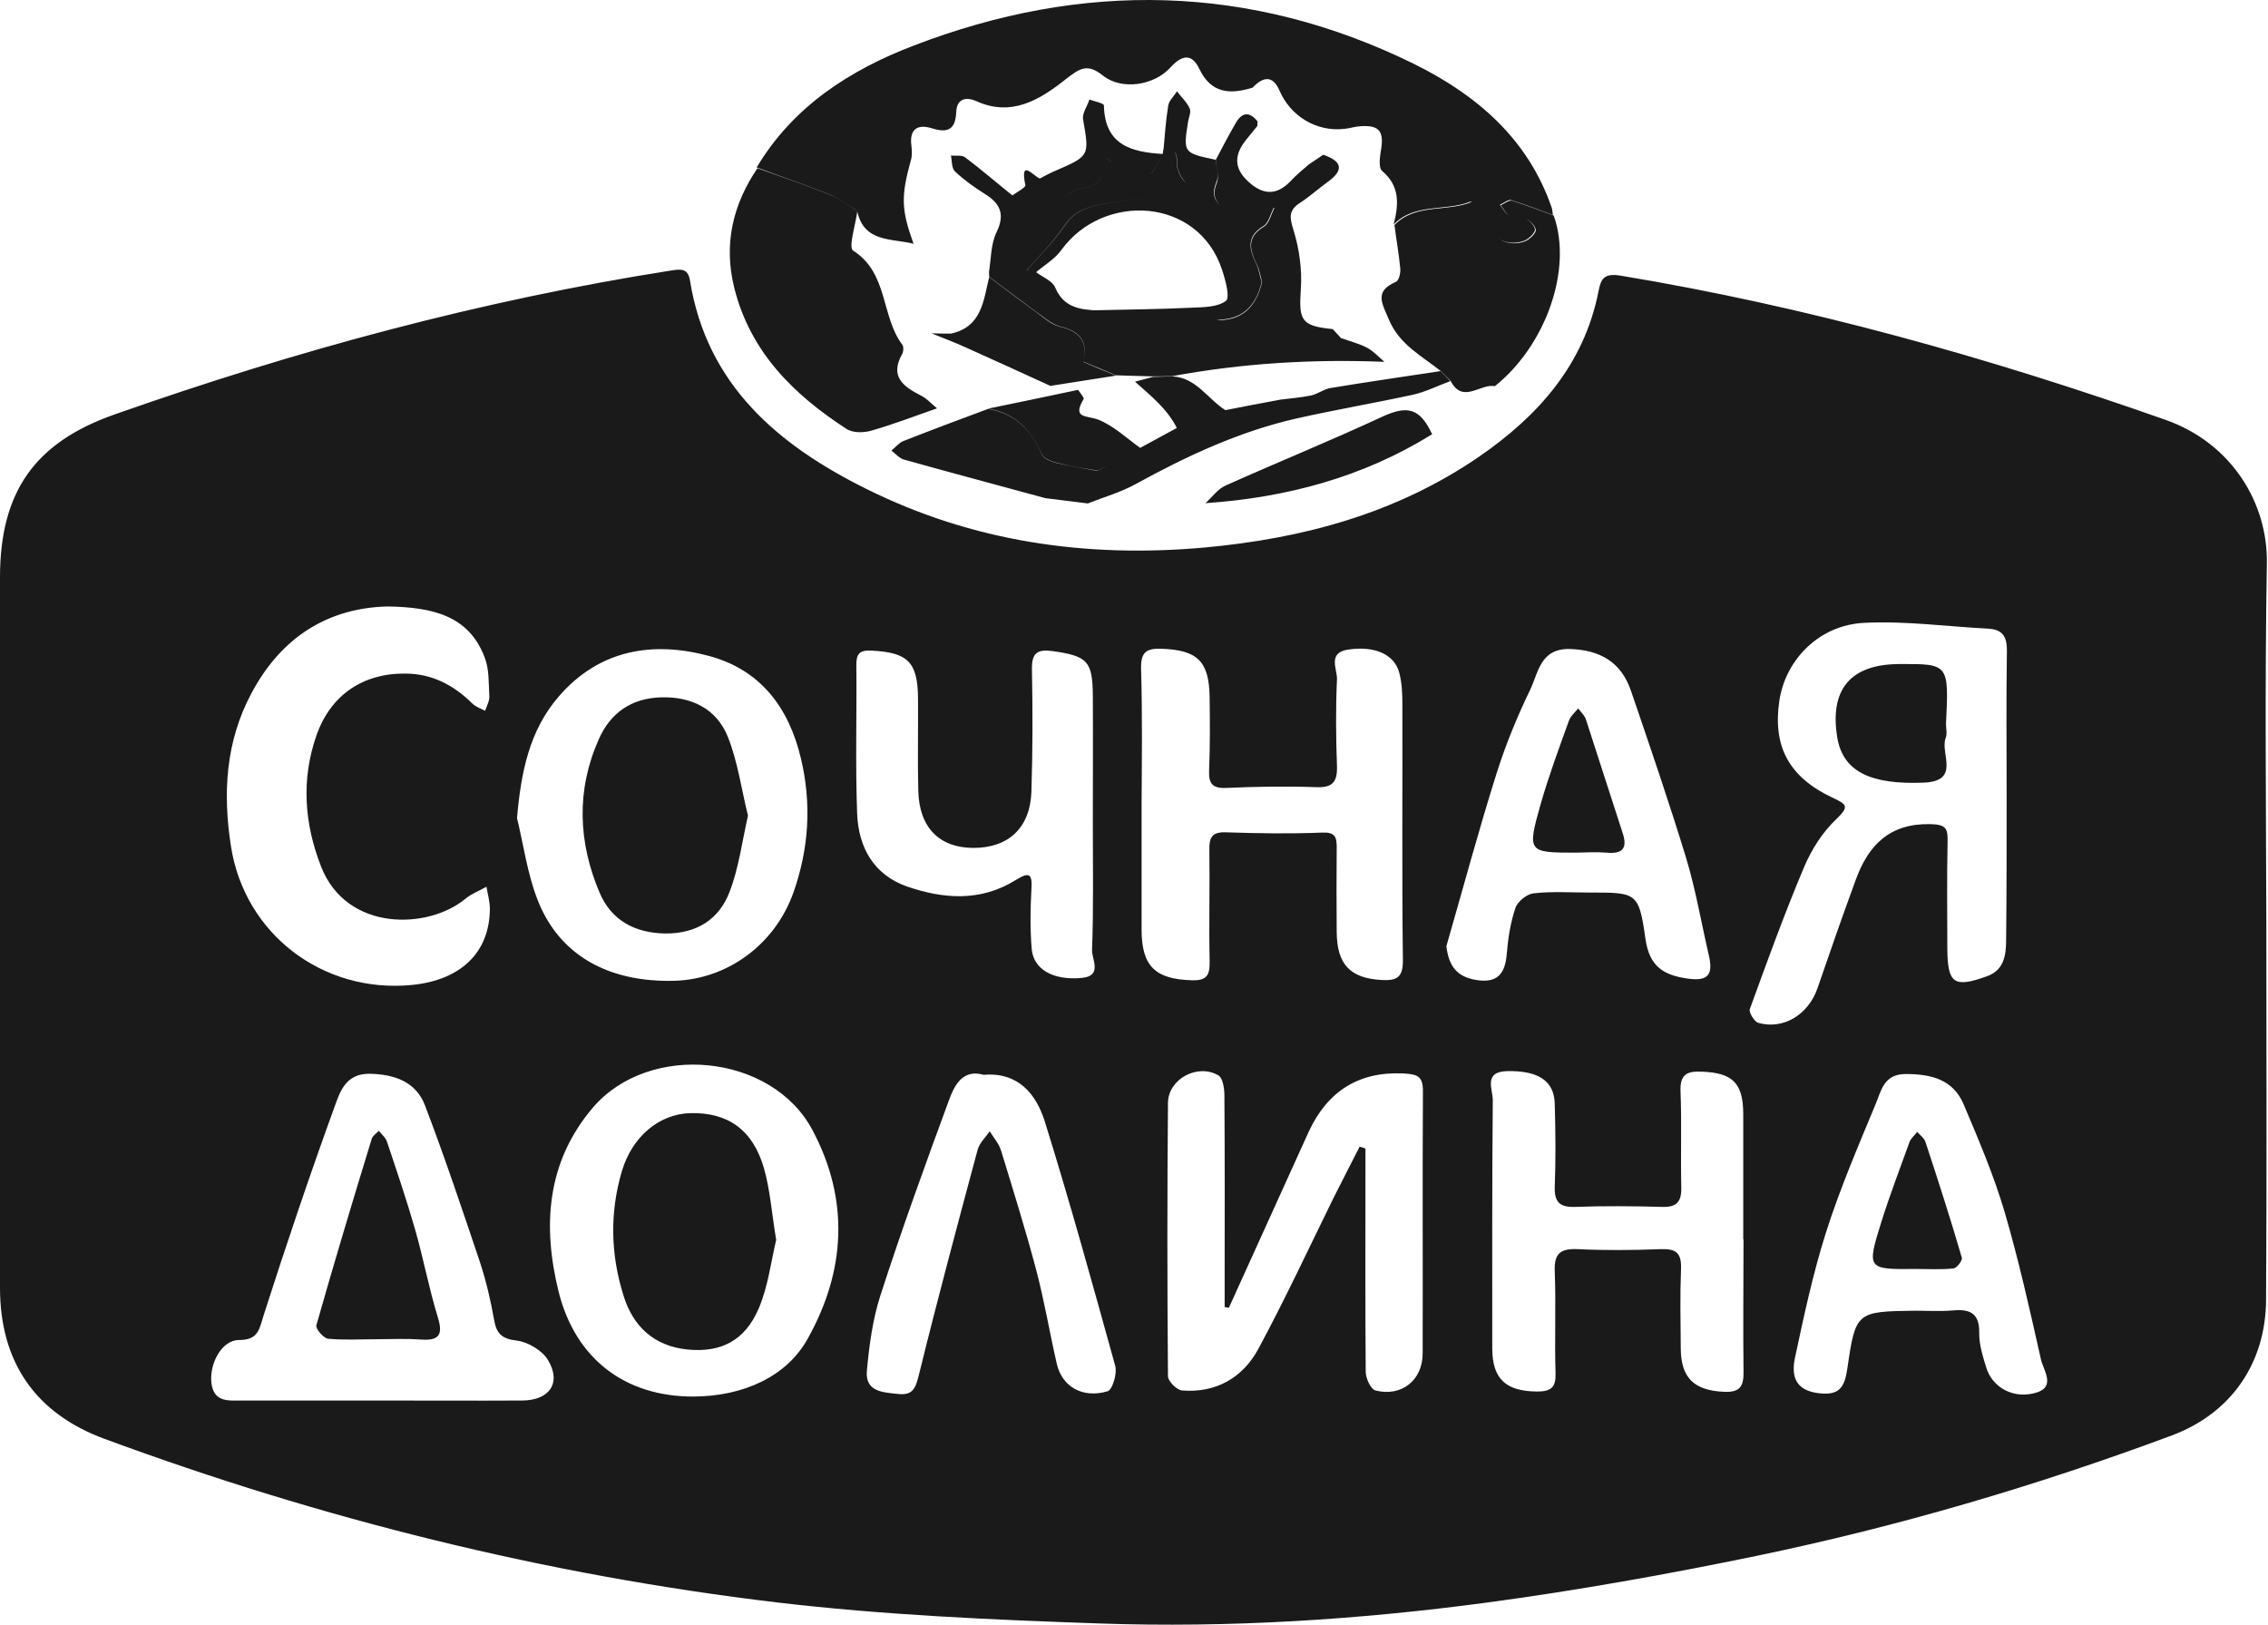 <svg width="194" height="139" viewBox="0 0 194 139" fill="none" xmlns="http://www.w3.org/2000/svg">
<path d="M193.858 79.455C193.858 90.028 193.903 100.579 193.835 111.152C193.813 116.574 190.858 120.867 185.784 122.765C174.192 127.08 162.352 130.559 150.265 133.067C142.619 134.648 134.907 136.026 127.171 137.066C116.188 138.534 105.138 139.235 94.065 138.851C84.818 138.534 75.549 138.128 66.393 137.043C46.705 134.693 27.536 129.926 8.931 123.058C2.999 120.867 0 116.461 0 110.135C0 89.892 0 69.627 0 49.384C0 42.064 2.977 37.839 9.81 35.444C25.326 29.977 41.157 25.684 57.44 23.131C58.387 22.973 58.861 23.041 59.019 23.99C60.462 32.959 66.596 38.088 74.106 41.815C83.195 46.334 92.892 47.735 102.995 46.831C111.452 46.063 119.436 43.916 126.517 39.059C131.569 35.58 135.493 31.197 136.733 24.916C136.936 23.832 137.207 23.335 138.673 23.583C154.595 26.226 170.065 30.564 185.265 35.919C190.881 37.907 193.993 43.013 193.903 48.186C193.722 58.602 193.835 69.017 193.858 79.455C193.835 79.455 193.835 79.455 193.858 79.455ZM171.644 68.023C171.644 63.934 171.599 59.822 171.666 55.732C171.689 54.512 171.351 53.835 170.065 53.767C166.525 53.586 162.984 53.089 159.466 53.27C155.632 53.45 152.745 56.388 152.204 59.912C151.618 63.843 153.016 66.486 156.805 68.249C158.022 68.814 158.158 69.017 157.075 70.056C155.903 71.163 154.955 72.654 154.324 74.145C152.633 78.144 151.167 82.211 149.678 86.3C149.565 86.571 150.062 87.362 150.377 87.475C152.565 88.108 154.707 86.752 155.474 84.493C156.534 81.398 157.617 78.302 158.744 75.23C159.827 72.27 161.631 70.418 165.104 70.485C166.525 70.508 166.615 70.915 166.592 72.044C166.525 75.072 166.57 78.099 166.57 81.126C166.592 84.131 167.134 84.515 169.953 83.499C171.418 82.979 171.599 81.714 171.599 80.381C171.644 76.224 171.644 72.112 171.644 68.023ZM97.65 68.701C97.65 72.338 97.65 75.975 97.65 79.59C97.673 82.663 98.846 83.747 101.935 83.838C103.243 83.883 103.492 83.408 103.469 82.211C103.401 79.048 103.492 75.885 103.446 72.722C103.424 71.638 103.649 71.141 104.867 71.186C107.619 71.276 110.37 71.321 113.099 71.208C114.181 71.163 114.339 71.57 114.339 72.451C114.317 74.868 114.317 77.286 114.339 79.726C114.362 82.482 115.489 83.657 118.15 83.815C119.436 83.883 120.022 83.657 120 82.098C119.909 74.778 119.977 67.435 119.955 60.115C119.955 59.257 119.909 58.353 119.684 57.517C119.255 55.936 117.564 55.235 115.354 55.552C113.527 55.8 114.384 57.201 114.362 58.082C114.249 60.567 114.271 63.052 114.362 65.537C114.407 66.961 113.911 67.39 112.512 67.322C109.964 67.232 107.416 67.277 104.867 67.39C103.694 67.435 103.379 67.006 103.424 65.876C103.514 63.798 103.492 61.719 103.469 59.618C103.424 56.523 102.409 55.597 99.342 55.484C98.034 55.439 97.583 55.8 97.605 57.156C97.718 61.042 97.673 64.882 97.65 68.701ZM105.115 111.852C105.003 111.83 104.867 111.807 104.754 111.785C104.754 111.129 104.754 110.474 104.754 109.819C104.754 104.442 104.777 99.065 104.732 93.688C104.732 93.1 104.597 92.174 104.213 91.971C102.432 90.932 99.928 92.287 99.906 94.32C99.838 102.115 99.838 109.909 99.906 117.704C99.906 118.133 100.673 118.901 101.124 118.924C104.01 119.15 106.288 117.839 107.619 115.399C109.896 111.175 111.926 106.814 114.046 102.499C114.79 101.008 115.557 99.539 116.301 98.071C116.459 98.116 116.617 98.161 116.797 98.229C116.797 98.952 116.797 99.675 116.797 100.375C116.797 106.023 116.775 111.672 116.82 117.32C116.82 117.885 117.248 118.811 117.654 118.924C119.887 119.489 121.691 118.043 121.691 115.761C121.714 108.305 121.668 100.85 121.714 93.372C121.736 92.039 121.24 91.88 120.09 91.813C116.211 91.609 113.55 93.349 111.949 96.783C109.671 101.799 107.393 106.837 105.115 111.852ZM32.565 119.782C36.602 119.782 40.616 119.805 44.653 119.782C46.998 119.782 48.059 118.269 46.863 116.303C46.367 115.49 45.149 114.767 44.179 114.654C42.917 114.496 42.466 114.066 42.263 112.869C41.969 111.22 41.586 109.571 41.067 107.989C39.556 103.493 38.045 98.975 36.354 94.546C35.587 92.536 33.783 91.88 31.618 91.835C29.588 91.813 29.092 93.349 28.641 94.592C26.499 100.488 24.492 106.43 22.575 112.417C22.169 113.66 22.146 114.609 20.432 114.609C18.966 114.609 17.884 116.642 18.087 118.314C18.312 119.963 19.553 119.782 20.68 119.782C24.649 119.782 28.596 119.782 32.565 119.782ZM33.174 51.869C28.168 51.982 24.108 54.399 21.515 59.279C19.282 63.436 19.056 67.887 19.756 72.383C20.928 79.906 27.626 84.967 35.204 84.244C39.421 83.838 41.879 81.465 41.902 77.737C41.902 77.105 41.721 76.472 41.609 75.84C41.022 76.179 40.346 76.427 39.827 76.856C36.625 79.522 29.656 79.703 27.468 74.123C26.025 70.44 25.755 66.667 27.062 62.917C28.28 59.415 31.077 57.562 34.708 57.608C36.985 57.63 38.812 58.602 40.391 60.16C40.684 60.454 41.112 60.59 41.496 60.793C41.631 60.386 41.879 59.957 41.857 59.55C41.789 58.421 41.857 57.224 41.451 56.207C40.098 52.66 37.031 51.937 33.174 51.869ZM59.334 119.443C63.597 119.421 67.295 117.726 69.077 114.518C72.347 108.689 72.663 102.612 69.505 96.67C66.032 90.096 55.523 89.079 50.697 94.75C46.751 99.404 46.39 104.849 47.788 110.497C49.231 116.235 53.493 119.466 59.334 119.443ZM44.225 69.966C44.788 72.293 45.104 74.688 45.961 76.902C47.788 81.669 52.005 84.041 57.711 83.883C62.221 83.747 66.281 80.788 67.859 76.359C69.19 72.609 69.438 68.768 68.513 64.882C67.476 60.499 65.04 57.269 60.62 56.094C55.794 54.806 51.261 55.574 47.81 59.55C45.262 62.487 44.563 66.08 44.225 69.966ZM149.137 106.001H149.114C149.114 102.431 149.114 98.862 149.114 95.315C149.114 92.626 148.212 91.745 145.529 91.655C144.333 91.609 143.702 91.858 143.747 93.304C143.86 96.06 143.747 98.816 143.815 101.573C143.837 102.793 143.409 103.267 142.168 103.222C139.688 103.154 137.207 103.132 134.726 103.222C133.418 103.267 132.945 102.815 132.99 101.482C133.08 99.133 133.057 96.783 132.99 94.411C132.945 92.423 131.569 91.564 128.93 91.609C126.833 91.655 127.712 93.213 127.69 94.117C127.622 101.189 127.645 108.238 127.645 115.309C127.645 117.952 128.818 118.992 131.479 119.014C132.696 119.014 133.102 118.653 133.057 117.41C132.967 114.518 133.102 111.626 132.99 108.735C132.922 107.176 133.508 106.769 134.974 106.837C137.32 106.95 139.665 106.927 142.01 106.837C143.296 106.792 143.837 107.085 143.792 108.486C143.702 110.768 143.747 113.05 143.77 115.354C143.792 117.885 144.942 118.924 147.468 119.037C148.866 119.105 149.159 118.54 149.137 117.297C149.092 113.547 149.137 109.774 149.137 106.001ZM123.721 80.923C123.924 82.663 124.645 83.544 126.269 83.815C128.073 84.109 128.75 83.295 128.885 81.578C128.998 80.245 129.201 78.912 129.629 77.647C129.81 77.105 130.599 76.472 131.163 76.405C132.764 76.224 134.388 76.337 135.989 76.337C140.003 76.337 140.184 76.314 140.748 80.29C141.086 82.663 142.281 83.408 144.401 83.702C146.183 83.951 146.521 83.273 146.183 81.759C145.529 78.957 145.055 76.111 144.221 73.355C142.755 68.565 141.131 63.821 139.507 59.076C138.673 56.636 136.891 55.597 134.298 55.506C131.727 55.439 131.591 57.562 130.87 59.031C129.765 61.313 128.795 63.685 128.028 66.102C126.472 71.028 125.142 75.998 123.721 80.923ZM93.478 70.372C93.478 66.735 93.501 63.12 93.478 59.483C93.456 56.523 93.005 56.116 90.05 55.687C88.72 55.506 88.246 55.845 88.269 57.246C88.337 60.748 88.337 64.227 88.224 67.729C88.111 70.824 86.239 72.541 83.217 72.519C80.331 72.496 78.617 70.756 78.549 67.616C78.481 64.995 78.549 62.375 78.526 59.754C78.504 56.591 77.647 55.8 74.512 55.642C73.497 55.597 73.249 55.936 73.249 56.885C73.294 61.109 73.159 65.357 73.317 69.582C73.43 72.428 74.692 74.8 77.579 75.817C80.714 76.902 83.894 77.127 86.871 75.275C88.066 74.529 88.314 74.733 88.224 76.088C88.133 77.76 88.111 79.455 88.246 81.126C88.382 82.911 90.096 83.883 92.576 83.634C94.313 83.454 93.388 82.03 93.411 81.262C93.546 77.647 93.478 74.01 93.478 70.372ZM163.841 112.101C164.923 112.101 165.983 112.169 167.043 112.078C168.487 111.943 169.321 112.304 169.299 113.976C169.276 114.948 169.592 115.964 169.885 116.913C170.381 118.653 172.253 119.737 174.26 119.082C175.839 118.562 174.779 117.162 174.576 116.258C173.629 112.033 172.681 107.786 171.463 103.629C170.539 100.511 169.253 97.484 167.968 94.456C167.066 92.31 165.171 91.858 163.006 91.858C161.112 91.858 160.909 93.326 160.436 94.433C158.925 98.071 157.368 101.708 156.173 105.459C155.068 108.961 154.301 112.553 153.535 116.145C153.219 117.636 153.535 118.901 155.519 119.15C157.301 119.376 157.774 118.721 158.022 117.026C158.722 112.169 158.812 112.169 163.841 112.101ZM84.142 91.926C82.338 91.406 81.638 92.829 81.165 94.117C79.135 99.63 77.128 105.165 75.324 110.745C74.647 112.824 74.354 115.038 74.151 117.229C73.993 119.014 75.459 119.082 76.79 119.218C78.12 119.376 78.323 118.698 78.617 117.523C80.195 111.107 81.909 104.713 83.623 98.342C83.781 97.755 84.3 97.28 84.66 96.76C84.999 97.303 85.45 97.822 85.63 98.41C86.668 101.799 87.728 105.188 88.63 108.599C89.329 111.242 89.78 113.953 90.389 116.619C90.84 118.608 92.599 119.624 94.741 118.992C95.147 118.879 95.576 117.478 95.395 116.823C93.456 109.819 91.516 102.793 89.351 95.857C88.63 93.62 87.141 91.677 84.142 91.926ZM70.949 16.625C71.783 16.963 72.528 17.551 73.317 18.025C73.881 20.759 76.271 20.375 78.143 20.849C77.083 17.912 77.061 16.805 77.918 13.688C78.03 13.326 78.008 12.897 77.963 12.49C77.76 11.022 78.504 10.592 79.722 10.976C81.097 11.406 81.729 11.067 81.796 9.576C81.841 8.469 82.586 8.243 83.51 8.649C86.532 10.028 88.968 8.514 91.133 6.797C92.328 5.871 92.982 5.373 94.335 6.458C95.937 7.746 98.71 7.316 100.109 5.78C101.033 4.763 101.913 4.47 102.589 5.893C103.604 8.017 105.228 8.085 107.145 7.497C108.024 6.571 108.859 6.39 109.445 7.746C110.392 9.937 112.603 11.293 114.993 11.022C115.467 10.976 115.918 10.818 116.369 10.796C118.015 10.683 118.421 11.248 118.105 12.965C118.015 13.507 117.925 14.365 118.218 14.614C119.774 15.924 119.639 17.506 119.21 19.2C121.014 17.348 123.608 18.093 125.75 17.257C125.931 17.189 126.72 18.025 126.855 18.545C127.352 20.217 128.772 21.166 130.351 20.601C130.757 20.465 131.343 19.878 131.298 19.607C131.231 19.2 130.712 18.771 130.283 18.545C129.968 18.387 129.426 18.635 129.111 18.477C128.772 18.296 128.569 17.845 128.299 17.506C128.637 17.37 129.02 17.031 129.269 17.122C130.486 17.483 131.659 17.958 132.832 18.387C132.809 18.183 132.787 17.98 132.742 17.799C130.712 11.858 126.292 8.107 120.947 5.464C106.965 -1.404 92.576 -1.653 78.143 3.905C72.708 5.983 67.837 9.101 64.725 14.32C66.822 15.111 68.919 15.811 70.949 16.625ZM62.808 24.622C64.183 30.112 67.882 33.75 72.415 36.687C72.933 37.026 73.835 37.026 74.49 36.845C76.406 36.303 78.256 35.58 80.15 34.925C79.677 34.541 79.271 34.066 78.752 33.818C77.241 33.049 76.091 32.191 77.173 30.27C77.286 30.067 77.308 29.66 77.196 29.502C75.347 27.085 76.001 23.357 72.978 21.437C72.55 21.166 73.181 19.223 73.339 18.048C72.55 17.573 71.828 16.986 70.971 16.647C68.942 15.834 66.867 15.133 64.792 14.388C62.672 17.506 61.883 20.895 62.808 24.622ZM119.774 22.951C119.819 23.335 119.661 23.99 119.413 24.103C117.496 24.916 118.241 25.978 118.804 27.334C119.706 29.48 121.601 30.429 123.247 31.739C123.518 32.01 123.811 32.304 124.082 32.575C125.119 34.586 126.63 32.778 127.87 33.027C132.2 29.57 134.546 23.041 132.899 18.432C131.704 18.003 130.531 17.528 129.336 17.167C129.066 17.099 128.682 17.415 128.366 17.551C128.637 17.89 128.818 18.342 129.178 18.522C129.494 18.68 130.035 18.432 130.351 18.59C130.78 18.816 131.298 19.223 131.366 19.652C131.411 19.923 130.825 20.511 130.419 20.646C128.863 21.211 127.419 20.262 126.923 18.59C126.765 18.07 125.999 17.235 125.818 17.302C123.698 18.138 121.082 17.393 119.278 19.245C119.436 20.488 119.661 21.708 119.774 22.951ZM100.289 32.168C106.288 31.061 112.332 30.7 118.421 30.948C117.947 30.542 117.496 30.045 116.955 29.751C116.279 29.389 115.512 29.209 114.79 28.938C111.159 28.395 107.528 27.853 103.897 27.311C101.327 27.288 98.756 27.356 96.185 27.243C95.237 27.198 94.313 26.769 93.388 26.52C91.99 26.43 90.862 26.046 90.253 24.577C90.005 24.012 89.171 23.696 88.607 23.267C88.337 23.222 88.088 23.176 87.818 23.131C87.547 23.041 87.254 22.951 86.983 22.86C86.194 22.996 85.382 23.131 84.593 23.267C84.593 23.402 84.615 23.538 84.615 23.674C85.946 24.668 87.254 25.662 88.585 26.633C89.261 27.108 89.915 27.718 90.682 27.921C92.351 28.328 93.118 29.186 92.644 30.926C93.591 31.31 94.516 31.694 95.463 32.1C96.523 32.123 97.56 32.168 98.62 32.191C99.184 32.191 99.748 32.191 100.289 32.168ZM123.225 31.739C120.09 32.214 116.955 32.665 113.82 33.185C113.257 33.275 112.738 33.682 112.174 33.818C111.317 33.998 110.415 34.066 109.535 34.179C107.957 34.473 106.378 34.766 104.8 35.083C103.424 35.58 102.048 36.099 100.673 36.596C99.613 37.161 98.575 37.749 97.515 38.313C96.297 38.969 95.08 39.624 93.862 40.279C92.373 41.047 90.907 41.815 89.419 42.606C90.637 42.764 91.832 42.9 93.05 43.058C94.426 42.516 95.846 42.109 97.132 41.409C101.529 38.991 106.04 36.89 110.934 35.783C114.249 35.038 117.587 34.473 120.902 33.75C121.984 33.501 122.999 32.982 124.059 32.598C123.788 32.304 123.518 32.033 123.225 31.739ZM90.389 39.601C89.915 39.488 89.261 39.217 89.103 38.856C88.156 36.642 86.69 35.331 84.525 34.97C82.09 35.873 79.677 36.777 77.263 37.726C76.88 37.884 76.587 38.268 76.249 38.539C76.609 38.81 76.925 39.195 77.331 39.308C81.345 40.437 85.382 41.499 89.419 42.606C90.907 41.838 92.373 41.07 93.862 40.279C92.712 40.053 91.539 39.872 90.389 39.601ZM122.503 37.139C121.443 34.879 120.383 34.654 118.218 35.648C113.798 37.703 109.287 39.533 104.845 41.522C104.168 41.815 103.694 42.516 103.108 43.035C110.032 42.561 116.572 40.821 122.503 37.139ZM97.538 38.313C96.365 37.478 95.26 36.416 93.952 35.896C92.96 35.512 91.674 35.828 92.689 34.134C92.757 34.021 92.396 33.614 92.216 33.343C89.644 33.885 87.096 34.428 84.525 34.947C86.69 35.309 88.133 36.619 89.103 38.833C89.261 39.195 89.915 39.466 90.389 39.579C91.539 39.872 92.712 40.053 93.884 40.256C95.102 39.624 96.32 38.969 97.538 38.313ZM95.463 32.123C94.516 31.739 93.591 31.355 92.644 30.948C88.878 30.135 85.112 29.344 81.345 28.531C80.782 28.531 80.24 28.531 79.677 28.508C80.624 28.892 81.593 29.254 82.541 29.683C84.976 30.767 87.412 31.897 89.847 33.004C91.719 32.711 93.591 32.417 95.463 32.123ZM104.822 35.083C103.311 34.134 102.341 32.304 100.289 32.191C99.725 32.214 99.184 32.214 98.62 32.236C98.102 32.372 97.605 32.507 97.087 32.643C98.417 33.84 99.838 34.947 100.673 36.619C102.071 36.077 103.446 35.58 104.822 35.083ZM110.392 15.495C109.175 16.76 108.002 16.67 106.762 15.518C105.431 14.298 105.634 13.1 106.671 11.858C106.965 11.496 107.258 11.135 107.551 10.773C107.551 10.638 107.551 10.502 107.573 10.389C106.897 9.531 106.243 9.576 105.702 10.525C105.093 11.564 104.551 12.626 103.988 13.688C104.033 14.32 104.303 15.066 104.1 15.585C103.672 16.647 103.875 17.257 104.822 17.935C105.657 18.522 106.265 18.997 107.258 18.229C107.709 17.89 108.43 17.912 109.017 17.777C108.724 18.319 108.566 19.11 108.115 19.381C106.604 20.285 106.897 21.369 107.506 22.612C107.731 23.086 107.822 23.628 107.957 24.125C107.438 26.272 106.22 27.492 103.897 27.379C107.528 27.921 111.159 28.463 114.79 29.005C114.519 28.712 114.271 28.441 114.001 28.147C111.272 27.876 111.092 27.401 111.272 24.713C111.385 23.041 111.137 21.279 110.641 19.675C110.302 18.59 110.212 17.98 111.204 17.348C112.039 16.805 112.783 16.128 113.595 15.54C115.061 14.478 114.7 13.755 113.189 13.236C112.783 13.507 112.377 13.778 111.971 14.049C111.452 14.501 110.889 14.953 110.392 15.495ZM103.965 13.642C103.717 14.162 103.559 14.817 103.153 15.179C102.792 15.518 102.093 15.834 101.642 15.721C101.236 15.608 100.875 14.953 100.74 14.456C100.515 13.733 101.011 12.558 99.5 12.806C99.5 12.919 99.477 13.055 99.455 13.168C99.094 13.755 98.733 14.84 98.35 14.84C97.403 14.885 96.433 14.456 95.508 14.139C95.125 14.004 94.832 13.642 94.516 13.394C94.426 13.62 94.223 13.868 94.245 14.072C94.651 16.557 92.013 15.653 91.223 16.805C90.456 16.286 89.69 15.766 88.945 15.269C88.359 15.043 87.231 13.507 87.705 15.834C87.75 16.037 86.961 16.444 86.555 16.738C86.51 16.873 86.397 17.076 86.442 17.099C88.494 18.884 87.277 20.94 86.938 22.905C87.209 22.996 87.502 23.086 87.773 23.176C88.9 21.866 90.141 20.669 91.088 19.245C91.945 17.98 93.072 17.686 94.426 17.438C101.597 16.082 102.68 18.07 105.702 22.431C106.198 23.154 107.168 23.538 107.912 24.08C107.754 23.583 107.686 23.041 107.461 22.566C106.852 21.324 106.581 20.239 108.07 19.336C108.521 19.065 108.678 18.274 108.972 17.732C108.363 17.867 107.641 17.845 107.213 18.183C106.22 18.952 105.611 18.5 104.777 17.89C103.83 17.212 103.627 16.625 104.055 15.54C104.303 15.021 104.033 14.298 103.965 13.642C103.965 13.642 103.988 13.642 103.965 13.642ZM88.585 23.312C89.329 22.679 90.231 22.16 90.795 21.369C94.38 16.444 102.477 16.851 104.529 23.064C104.822 23.945 105.228 25.436 104.867 25.729C104.168 26.272 102.95 26.272 101.935 26.317C99.094 26.452 96.23 26.475 93.366 26.543C94.29 26.791 95.215 27.221 96.162 27.266C98.733 27.379 101.304 27.334 103.875 27.334C106.198 27.446 107.438 26.226 107.934 24.08C107.19 23.538 106.22 23.131 105.724 22.431C102.702 18.07 101.597 16.082 94.448 17.438C93.095 17.686 91.967 17.98 91.11 19.245C90.163 20.669 88.9 21.866 87.795 23.176C88.066 23.222 88.337 23.267 88.585 23.312ZM92.644 30.948C93.095 29.209 92.351 28.35 90.682 27.944C89.915 27.763 89.261 27.153 88.585 26.656C87.254 25.684 85.923 24.69 84.615 23.696C84.119 25.707 83.984 27.966 81.345 28.531C85.112 29.344 88.878 30.158 92.644 30.948ZM82.563 13.462C82.27 13.236 81.751 13.349 81.345 13.303C81.436 13.755 81.391 14.388 81.684 14.659C82.45 15.382 83.33 16.015 84.232 16.579C85.585 17.415 85.991 18.342 85.224 19.901C84.751 20.895 84.773 22.16 84.593 23.289C85.382 23.154 86.194 23.018 86.983 22.883C87.322 20.895 88.54 18.861 86.487 17.076C86.442 17.031 86.555 16.828 86.6 16.715C85.247 15.63 83.939 14.501 82.563 13.462ZM162.443 56.794C158.271 56.817 156.466 58.986 157.165 63.12C157.662 66.012 160.052 67.119 164.54 66.938C167.765 66.803 165.916 64.43 166.434 63.098C166.57 62.759 166.457 62.307 166.457 61.9C166.705 56.772 166.705 56.772 162.443 56.794ZM32.249 114.541C33.467 114.541 34.663 114.473 35.88 114.563C37.369 114.676 37.978 114.36 37.459 112.688C36.692 110.203 36.219 107.628 35.497 105.12C34.775 102.612 33.941 100.149 33.106 97.664C32.994 97.303 32.655 97.032 32.407 96.715C32.204 96.941 31.889 97.122 31.798 97.393C30.175 102.702 28.573 108.012 27.062 113.343C26.972 113.637 27.671 114.451 28.055 114.496C29.43 114.631 30.829 114.541 32.249 114.541ZM65.356 99.946C64.409 96.625 62.266 95.134 59.064 95.202C56.38 95.269 54.08 97.212 53.2 100.149C52.14 103.719 52.231 107.311 53.336 110.813C54.148 113.434 55.929 115.128 58.816 115.422C61.635 115.693 63.71 114.699 64.905 111.898C65.717 109.977 65.965 107.808 66.393 106.046C66.01 103.742 65.875 101.776 65.356 99.946ZM62.244 62.985C61.274 60.612 59.154 59.573 56.561 59.641C54.012 59.709 52.208 60.974 51.216 63.233C49.276 67.594 49.457 72.022 51.283 76.337C52.276 78.686 54.26 79.793 56.899 79.839C59.583 79.861 61.499 78.641 62.402 76.292C63.191 74.258 63.462 72.044 63.98 69.762C63.416 67.481 63.101 65.108 62.244 62.985ZM137.41 72.925C138.808 73.061 139.237 72.541 138.786 71.208C137.726 67.978 136.711 64.747 135.651 61.516C135.538 61.177 135.222 60.906 134.997 60.59C134.726 60.929 134.343 61.245 134.207 61.629C133.35 64.001 132.471 66.374 131.772 68.814C130.622 72.903 130.689 72.925 134.816 72.925C135.696 72.903 136.553 72.858 137.41 72.925ZM167.088 108.486C167.382 108.463 167.878 107.808 167.81 107.56C166.84 104.239 165.78 100.94 164.698 97.664C164.585 97.325 164.224 97.077 163.999 96.806C163.773 97.099 163.435 97.371 163.322 97.709C162.51 99.969 161.653 102.205 160.932 104.487C159.669 108.554 159.691 108.576 163.886 108.531C164.969 108.531 166.028 108.599 167.088 108.486ZM94.426 9.011C94.426 8.83 93.614 8.672 93.185 8.514C93.005 9.079 92.554 9.689 92.644 10.208C93.185 13.349 93.23 13.326 90.208 14.636C89.78 14.817 89.374 15.043 88.945 15.269C89.712 15.789 90.479 16.308 91.223 16.805C91.99 15.653 94.651 16.557 94.245 14.072C94.223 13.868 94.426 13.62 94.516 13.394C94.854 13.642 95.147 14.026 95.508 14.139C96.433 14.456 97.403 14.885 98.35 14.84C98.733 14.817 99.094 13.755 99.455 13.168C96.794 13.01 94.493 12.422 94.426 9.011ZM101.62 10.434C101.687 10.028 101.913 9.576 101.755 9.259C101.507 8.717 101.033 8.288 100.673 7.813C100.424 8.22 99.996 8.604 99.928 9.033C99.725 10.276 99.635 11.564 99.522 12.829C101.033 12.581 100.537 13.733 100.763 14.478C100.921 14.975 101.281 15.63 101.665 15.743C102.093 15.856 102.792 15.563 103.176 15.201C103.582 14.817 103.717 14.185 103.988 13.665C101.214 13.078 101.214 13.078 101.62 10.434Z" fill="#1A1A1A"/>
</svg>
